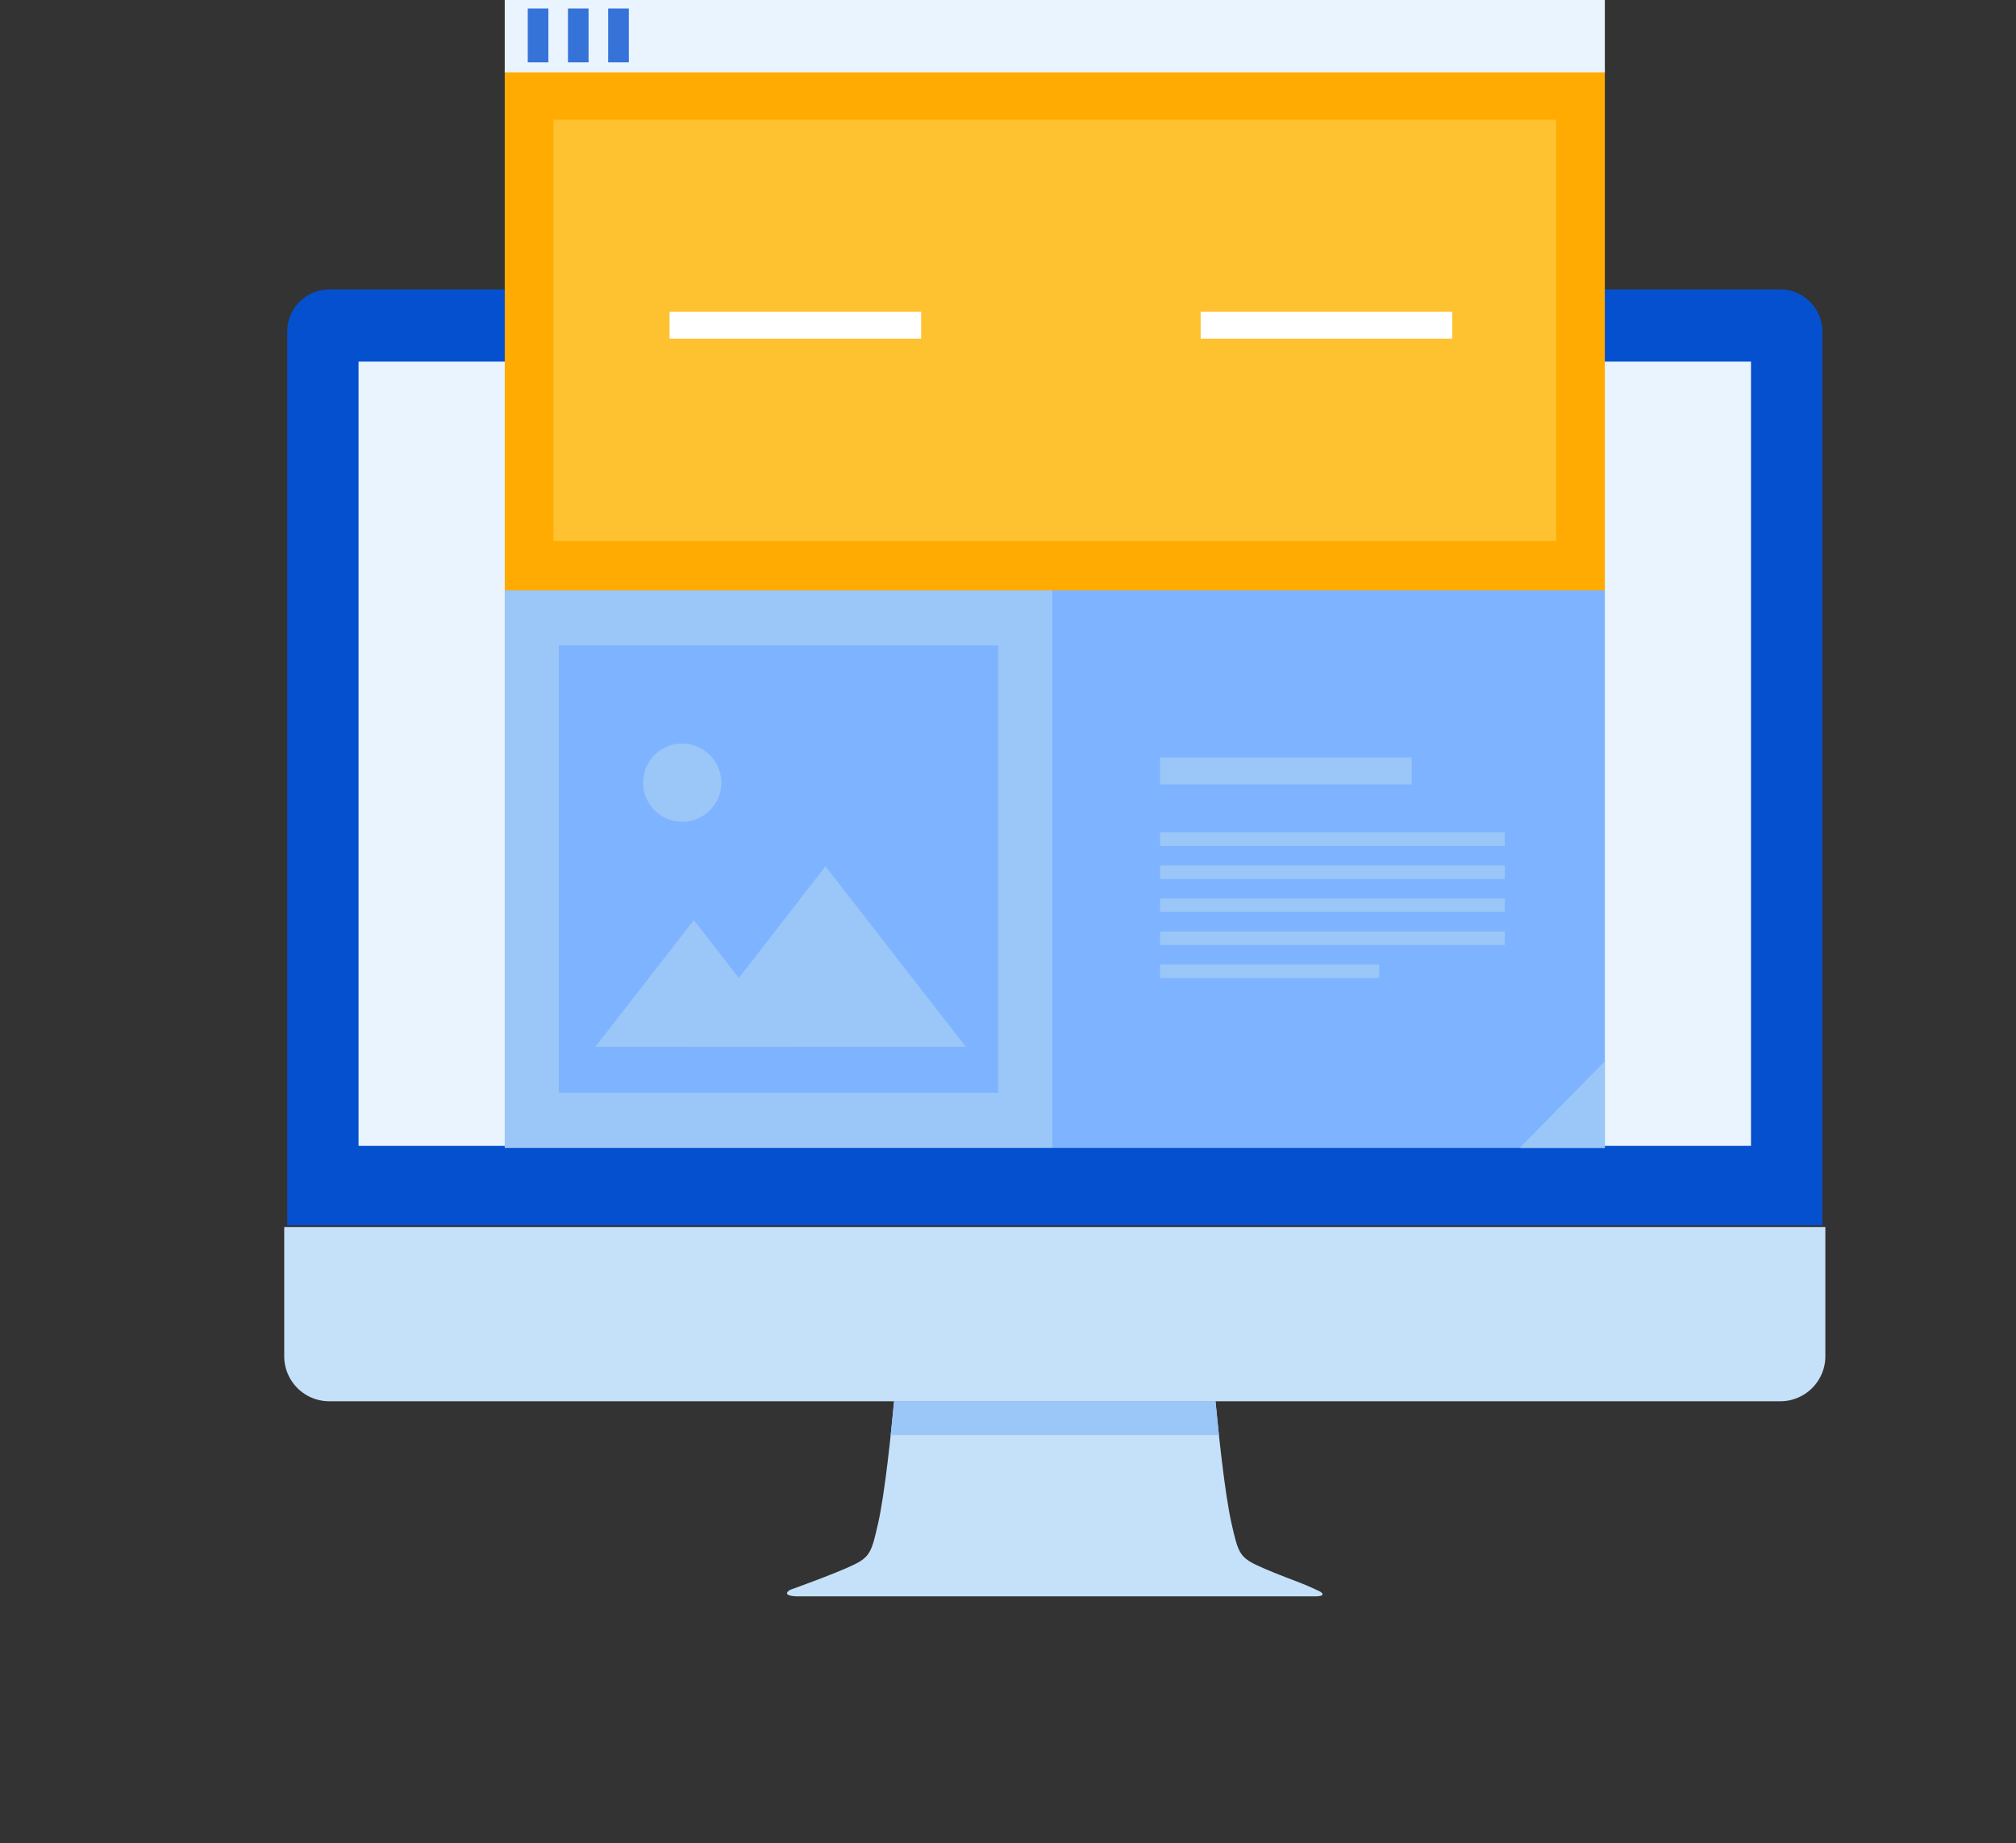 <svg id="Group_170" data-name="Group 170" xmlns="http://www.w3.org/2000/svg" width="141.217" height="129.089" viewBox="0 0 141.217 129.089">
  <rect x="0" y="0" width="141.217" height="129.089" fill="#333333" stroke="none"/>
  <path id="Path_125" data-name="Path 125" d="M151.65,109.994V47.4a2.949,2.949,0,0,0-2.946-2.947H47.065A2.95,2.95,0,0,0,44.118,47.4v62.589Z" transform="translate(-23.998 -24.183)" fill="#0450cf"/>
  <rect id="Rectangle_121" data-name="Rectangle 121" width="97.538" height="54.925" transform="translate(25.116 25.325)" fill="#eaf4fe"/>
  <path id="Path_126" data-name="Path 126" d="M43.655,188.422v9.05a3.156,3.156,0,0,0,3.158,3.155H148.452a3.158,3.158,0,0,0,3.157-3.155v-9.05Z" transform="translate(-23.746 -102.491)" fill="#c5e1f9"/>
  <path id="Path_127" data-name="Path 127" d="M158.23,228.515s-.782-.388-1.681-.726c-.96-.361-2.112-.813-2.79-1.138-1.192-.571-1.293-.946-1.738-2.893-.486-2.128-.94-6.616-1.125-8.576H128.38c-.183,1.96-.638,6.448-1.125,8.576-.445,1.947-.545,2.322-1.737,2.893-.672.322-1.806.768-2.76,1.126-.912.347-1.658.61-1.658.61s-.723.4.437.46h36.2c1.09.021.491-.332.491-.332" transform="translate(-65.751 -117.047)" fill="#c5e1f9"/>
  <path id="Path_128" data-name="Path 128" d="M159.794,217.546c-.1-.931-.181-1.766-.238-2.365H137.038c-.056.6-.137,1.434-.238,2.365Z" transform="translate(-74.411 -117.046)" fill="#9ac7f7"/>
  <rect id="Rectangle_122" data-name="Rectangle 122" width="77.06" height="36.449" transform="translate(35.356 4.914)" fill="#ffab01"/>
  <rect id="Rectangle_123" data-name="Rectangle 123" width="38.723" height="39.05" transform="translate(73.694 41.342)" fill="#7eb3ff"/>
  <rect id="Rectangle_124" data-name="Rectangle 124" width="70.247" height="29.509" transform="translate(38.763 8.384)" fill="#fec12f"/>
  <rect id="Rectangle_125" data-name="Rectangle 125" width="77.06" height="5.065" transform="translate(35.356 0)" fill="#eaf4fe"/>
  <line id="Line_1" data-name="Line 1" x2="1.445" transform="translate(36.968 2.48)" fill="none" stroke="#3673d9" stroke-width="3.77"/>
  <line id="Line_2" data-name="Line 2" x2="1.444" transform="translate(39.785 2.48)" fill="none" stroke="#3673d9" stroke-width="3.77"/>
  <line id="Line_3" data-name="Line 3" x2="1.448" transform="translate(42.601 2.48)" fill="none" stroke="#3673d9" stroke-width="3.77"/>
  <rect id="Rectangle_126" data-name="Rectangle 126" width="38.361" height="39.05" transform="translate(35.354 41.342)" fill="#9ac7f7"/>
  <rect id="Rectangle_127" data-name="Rectangle 127" width="30.773" height="31.326" transform="translate(39.148 45.204)" fill="#7eb3ff"/>
  <path id="Path_129" data-name="Path 129" d="M104.26,116.962a2.74,2.74,0,1,1-2.739-2.788,2.764,2.764,0,0,1,2.739,2.788" transform="translate(-53.731 -62.104)" fill="#9ac7f7"/>
  <path id="Path_130" data-name="Path 130" d="M115.078,133.03l4.914,6.323,4.913,6.32H105.254l4.913-6.32Z" transform="translate(-57.252 -72.36)" fill="#9ac7f7"/>
  <path id="Path_131" data-name="Path 131" d="M98.339,141.288l3.449,4.438,3.449,4.438H91.44l3.451-4.438Z" transform="translate(-49.738 -76.853)" fill="#9ac7f7"/>
  <rect id="Rectangle_128" data-name="Rectangle 128" width="17.625" height="1.879" transform="translate(46.9 21.837)" fill="#fff"/>
  <rect id="Rectangle_129" data-name="Rectangle 129" width="17.623" height="1.879" transform="translate(84.103 21.837)" fill="#fff"/>
  <rect id="Rectangle_130" data-name="Rectangle 130" width="17.624" height="1.879" transform="translate(81.262 53.059)" fill="#9ac7f7"/>
  <rect id="Rectangle_131" data-name="Rectangle 131" width="24.149" height="0.954" transform="translate(81.262 58.292)" fill="#9ac7f7"/>
  <rect id="Rectangle_132" data-name="Rectangle 132" width="24.149" height="0.954" transform="translate(81.262 60.605)" fill="#9ac7f7"/>
  <rect id="Rectangle_133" data-name="Rectangle 133" width="24.149" height="0.953" transform="translate(81.262 62.918)" fill="#9ac7f7"/>
  <rect id="Rectangle_134" data-name="Rectangle 134" width="24.149" height="0.954" transform="translate(81.262 65.23)" fill="#9ac7f7"/>
  <rect id="Rectangle_135" data-name="Rectangle 135" width="15.345" height="0.954" transform="translate(81.262 67.543)" fill="#9ac7f7"/>
  <path id="Path_134" data-name="Path 134" d="M239.382,169.034h-5.965l5.965-6.072Z" transform="translate(-126.965 -88.642)" fill="#9ac7f7"/>
  <rect id="Rectangle_137" data-name="Rectangle 137" width="141.217" height="129.09" transform="translate(0)" fill="none"/>
</svg>
